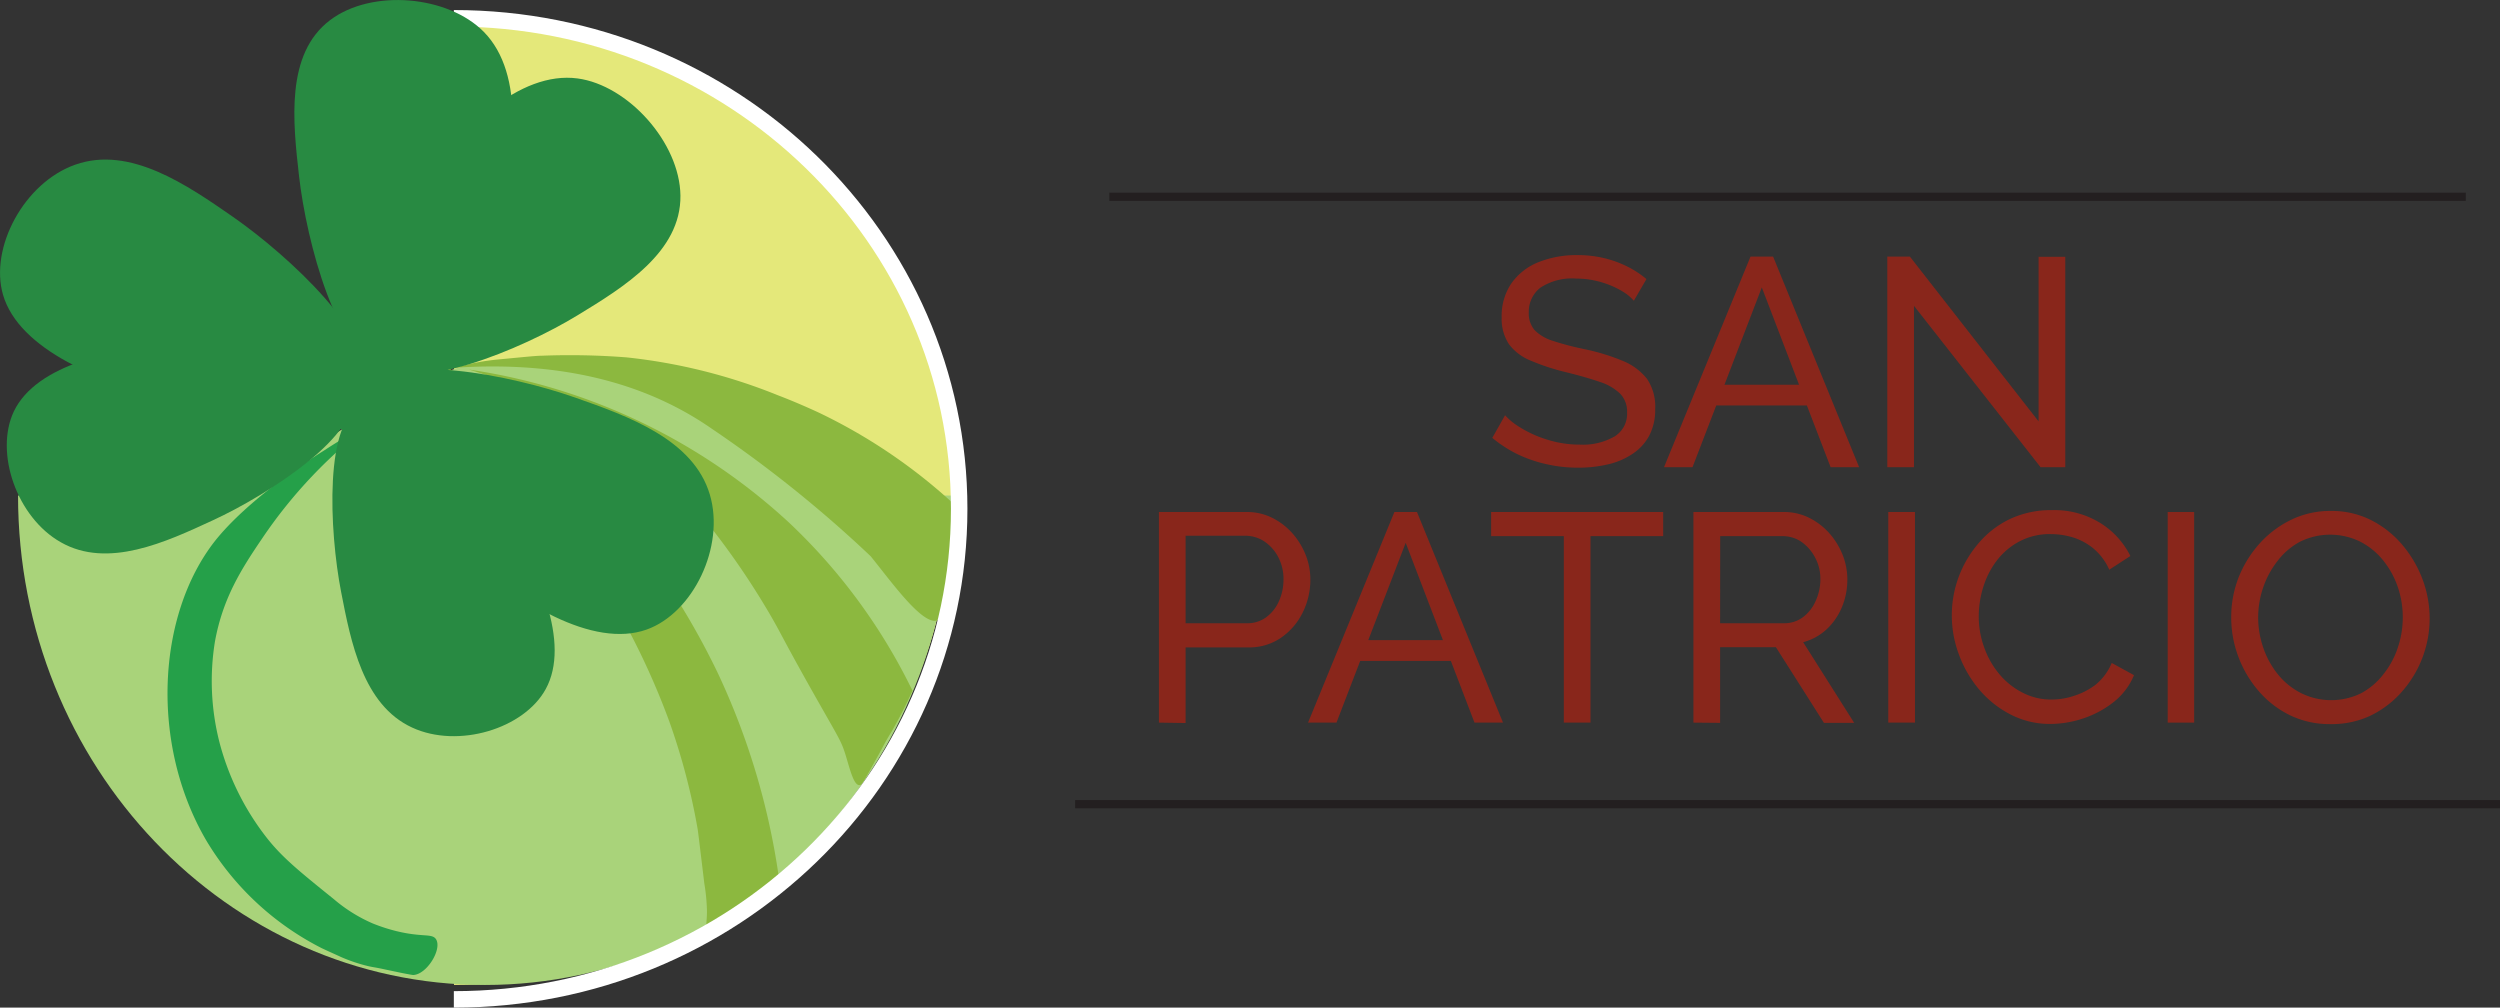 <svg id="Layer_1" data-name="Layer 1" xmlns="http://www.w3.org/2000/svg" viewBox="0 0 303.41 122.29"><rect x="0" y="0" width="303.41" height="122.29" fill="#333333" stroke="none"/><defs><style>.cls-1{fill:#89261b;}.cls-2,.cls-7{fill:none;stroke-miterlimit:10;}.cls-2{stroke:#231f20;}.cls-3{fill:#e4e87a;}.cls-4{fill:#a9d37a;}.cls-5{fill:#8cb83f;}.cls-6{fill:#25a049;}.cls-7{stroke:#fff;stroke-width:2px;}.cls-8{fill:#288a42;}</style></defs><path class="cls-1" d="M212,44.43a5.56,5.56,0,0,0-1.16-1,10.24,10.24,0,0,0-1.62-.84,11,11,0,0,0-2-.62,10.62,10.62,0,0,0-2.21-.23,7,7,0,0,0-4.36,1.11,3.69,3.69,0,0,0-1.4,3,3.1,3.1,0,0,0,.72,2.16,5.31,5.31,0,0,0,2.21,1.29c1,.33,2.26.68,3.8,1a25.56,25.56,0,0,1,4.61,1.4,7.2,7.2,0,0,1,3,2.2,6,6,0,0,1,1,3.68,6.78,6.78,0,0,1-.7,3.18,6.07,6.07,0,0,1-2,2.22,8.85,8.85,0,0,1-3,1.3,15.74,15.74,0,0,1-3.67.41,17.22,17.22,0,0,1-3.8-.42,16.16,16.16,0,0,1-3.51-1.2,15.3,15.3,0,0,1-3.09-2l1.55-2.74A8,8,0,0,0,198,59.68a14.06,14.06,0,0,0,2.09,1.1,15.12,15.12,0,0,0,2.54.81,13,13,0,0,0,2.8.3,7.73,7.73,0,0,0,4.25-1A3.23,3.23,0,0,0,211.18,58a3.14,3.14,0,0,0-.84-2.29,6.37,6.37,0,0,0-2.5-1.44c-1.11-.38-2.45-.77-4-1.15a27.11,27.11,0,0,1-4.35-1.42,6.14,6.14,0,0,1-2.65-2,5.57,5.57,0,0,1-.88-3.27,7,7,0,0,1,1.19-4.13,7.36,7.36,0,0,1,3.27-2.55,12.41,12.41,0,0,1,4.72-.86,13.69,13.69,0,0,1,3.22.36,13,13,0,0,1,2.79,1,12,12,0,0,1,2.38,1.55Z" transform="translate(-13.71 -7.93)"/><path class="cls-1" d="M226.16,39.07h2.74l10.44,25.56h-3.46L233,57.14H222l-2.88,7.49h-3.46Zm5.89,15.55-4.52-11.81L223,54.62Z" transform="translate(-13.71 -7.93)"/><path class="cls-1" d="M246,45.05V64.63h-3.24V39.07h2.74l15.62,20V39.1h3.24V64.63h-3Z" transform="translate(-13.71 -7.93)"/><path class="cls-1" d="M154.36,95.63V70.07H165a6.82,6.82,0,0,1,3.1.7,8.15,8.15,0,0,1,2.45,1.87,9,9,0,0,1,1.62,2.63,8.08,8.08,0,0,1,.57,3,8.91,8.91,0,0,1-.93,4,8,8,0,0,1-2.63,3.06,6.8,6.8,0,0,1-4,1.17H157.6v9.18Zm3.24-12.06h7.45a3.83,3.83,0,0,0,2.32-.72,4.83,4.83,0,0,0,1.55-1.94,6.42,6.42,0,0,0,.56-2.67,5.69,5.69,0,0,0-.65-2.72,5.17,5.17,0,0,0-1.69-1.89,4.19,4.19,0,0,0-2.31-.68H157.6Z" transform="translate(-13.71 -7.93)"/><path class="cls-1" d="M182.94,70.07h2.74l10.44,25.56h-3.46l-2.87-7.49h-11l-2.88,7.49h-3.45Zm5.89,15.55-4.52-11.81-4.54,11.81Z" transform="translate(-13.71 -7.93)"/><path class="cls-1" d="M215.56,73h-8.82V95.63H203.5V73h-8.82V70.07h20.88Z" transform="translate(-13.71 -7.93)"/><path class="cls-1" d="M219.23,95.63V70.07h10.94a6.82,6.82,0,0,1,3.1.7,8.15,8.15,0,0,1,2.45,1.87,9,9,0,0,1,1.62,2.63,8.08,8.08,0,0,1,.57,3,8.63,8.63,0,0,1-.66,3.35,7.74,7.74,0,0,1-1.87,2.7,6.72,6.72,0,0,1-2.83,1.55l6.19,9.79h-3.67l-5.83-9.18h-6.77v9.18Zm3.24-12.06h7.74a3.78,3.78,0,0,0,2.32-.74,4.89,4.89,0,0,0,1.55-2,6.3,6.3,0,0,0,.56-2.63A5.49,5.49,0,0,0,234,75.6a5.39,5.39,0,0,0-1.69-1.93A4,4,0,0,0,230,73h-7.52Z" transform="translate(-13.71 -7.93)"/><path class="cls-1" d="M242.88,95.63V70.07h3.24V95.63Z" transform="translate(-13.71 -7.93)"/><path class="cls-1" d="M250.59,82.63a13.37,13.37,0,0,1,3.18-8.69,11.41,11.41,0,0,1,3.83-3,11.73,11.73,0,0,1,5.15-1.1,10.61,10.61,0,0,1,5.87,1.57,9.86,9.86,0,0,1,3.64,4l-2.56,1.66a7.17,7.17,0,0,0-1.93-2.58,7.35,7.35,0,0,0-2.52-1.35,9.49,9.49,0,0,0-2.64-.39,7.87,7.87,0,0,0-3.76.86,8.43,8.43,0,0,0-2.76,2.3,10.23,10.23,0,0,0-1.67,3.23,11.94,11.94,0,0,0-.56,3.58,10.92,10.92,0,0,0,.67,3.81,10.33,10.33,0,0,0,1.85,3.24,8.92,8.92,0,0,0,2.81,2.23,7.53,7.53,0,0,0,3.53.83,8.64,8.64,0,0,0,2.73-.46A8.55,8.55,0,0,0,268.08,91,6.87,6.87,0,0,0,270,88.39l2.7,1.48a8.05,8.05,0,0,1-2.44,3.24,12.07,12.07,0,0,1-3.69,2,12.76,12.76,0,0,1-4,.68,10.4,10.4,0,0,1-4.82-1.13,12.42,12.42,0,0,1-3.8-3,14,14,0,0,1-2.48-4.25A13.46,13.46,0,0,1,250.59,82.63Z" transform="translate(-13.71 -7.93)"/><path class="cls-1" d="M276.79,95.63V70.07H280V95.63Z" transform="translate(-13.71 -7.93)"/><path class="cls-1" d="M296.52,95.81a11,11,0,0,1-4.9-1.08,11.92,11.92,0,0,1-3.79-2.93,13.67,13.67,0,0,1-2.47-4.18,13.5,13.5,0,0,1-.86-4.77,13.21,13.21,0,0,1,.91-4.88A13.76,13.76,0,0,1,288,73.83,12.42,12.42,0,0,1,291.8,71a10.84,10.84,0,0,1,4.79-1.06,10.61,10.61,0,0,1,4.9,1.12,12.18,12.18,0,0,1,3.78,3,14.28,14.28,0,0,1,2.45,4.18,13.49,13.49,0,0,1,.86,4.72,13.42,13.42,0,0,1-3.44,9,12.09,12.09,0,0,1-3.83,2.87A11.11,11.11,0,0,1,296.52,95.81Zm-8.75-13a11.41,11.41,0,0,0,.63,3.76,10.5,10.5,0,0,0,1.78,3.22A8.59,8.59,0,0,0,293,92.06a8.24,8.24,0,0,0,7.27,0A8.51,8.51,0,0,0,303,89.72a10.36,10.36,0,0,0,1.73-3.23,11.46,11.46,0,0,0,.59-3.64,11.31,11.31,0,0,0-.63-3.75,10.6,10.6,0,0,0-1.8-3.22,8.63,8.63,0,0,0-2.77-2.23,8.27,8.27,0,0,0-7.22,0A8.4,8.4,0,0,0,290.13,76a10.86,10.86,0,0,0-1.75,3.23A11.32,11.32,0,0,0,287.77,82.85Z" transform="translate(-13.71 -7.93)"/><line class="cls-2" x1="134.63" y1="23.88" x2="299.26" y2="23.88"/><line class="cls-2" x1="130.48" y1="97.6" x2="303.41" y2="97.6"/><path class="cls-3" d="M68.81,10.16c33.37,0,60.42,26.26,60.42,58.65s-27,58.66-60.42,58.66" transform="translate(-13.71 -7.93)"/><path class="cls-4" d="M71.56,126.73c-2.32.08-19,.43-29.73-12.24-10.39-12.21-11-31.41-.81-46.65" transform="translate(-13.71 -7.93)"/><path class="cls-4" d="M68.81,121.36H54.17L41,69.18,60.7,56.51A34.09,34.09,0,0,1,67,62.44C83.76,82.75,70.82,116.34,68.81,121.36Z" transform="translate(-13.71 -7.93)"/><path class="cls-4" d="M129.23,68.07c0,32.81-25.37,59.4-56.66,59.4S15.9,100.88,15.9,68.07" transform="translate(-13.71 -7.93)"/><ellipse class="cls-4" cx="88.99" cy="61.73" rx="7.85" ry="23.98" transform="translate(-8.17 122.84) rotate(-74.35)"/><path class="cls-5" d="M129.36,69a66.53,66.53,0,0,0-16.29-11c-2.16-1-3.9-1.7-4.93-2.09a67.91,67.91,0,0,0-18.42-4.61,88.72,88.72,0,0,0-10.22-.2c-.72,0-2.27.17-5.37.46a28.28,28.28,0,0,0-4.29.75l-1.06.26c15.45-1.05,25.17,3.13,31.3,7.38a151.23,151.23,0,0,1,19.3,15.49c2.54,3.13,6.38,8.55,8.16,7.76.55-.24.77-1.41,1.22-3.75a39.42,39.42,0,0,0,.64-6.49C129.44,71.38,129.41,70.05,129.36,69Z" transform="translate(-13.71 -7.93)"/><path class="cls-5" d="M124.45,91.75a70.12,70.12,0,0,0-14.91-20.33A72.83,72.83,0,0,0,70.62,52.78c7.72,2.35,18.8,7,26.65,15.85a94.26,94.26,0,0,1,9.81,13.74c1.43,2.44,1.39,2.64,5.09,9.23,3.3,5.85,3.58,6.14,4.1,7.76s1,3.87,1.74,3.86c.25,0,.42-.27,1.22-1.7s1.2-2.14,1.56-2.83c.88-1.66,1-1.66,1.84-3.25C123.1,94.58,123.74,93.33,124.45,91.75Z" transform="translate(-13.71 -7.93)"/><path class="cls-5" d="M108.22,114.31a86.92,86.92,0,0,0-7.42-24.75A90.85,90.85,0,0,0,67.53,52.2c3.25,3.89,14.58,17.65,21.82,31a90.11,90.11,0,0,1,5.59,12.29,79.78,79.78,0,0,1,3.43,13c.06.33.31,2.45.82,6.67a22.67,22.67,0,0,1,.32,3.4c0,1.13-.21,2,.09,2.13s.47-.48,1.41-1.08,1.26-.39,2-1l.88-.73.49-.39c.89-.69,1.19-.8,1.85-1.29A11.78,11.78,0,0,0,108.22,114.31Z" transform="translate(-13.71 -7.93)"/><path class="cls-6" d="M52.75,123a34.52,34.52,0,0,1-14-13.06c-6.83-11.68-6-27.3,1-36.29,3.94-5,11.3-9.8,13.22-11a71.1,71.1,0,0,1,6.2-3.64A58.31,58.31,0,0,0,45.47,73.36C43,77,40.76,80.52,39.8,85.77A30,30,0,0,0,40.34,98,31.89,31.89,0,0,0,46,109.5c1.91,2.46,4,4.15,8.22,7.55A18.72,18.72,0,0,0,58.94,120a21.19,21.19,0,0,0,2.9.94c3.2.78,4.33.23,4.8,1,.73,1.22-1.13,4.25-2.77,4.32-.12,0-.54-.08-1.37-.24l-2-.42c-1.38-.3-1.37-.25-2.12-.42a20.39,20.39,0,0,1-3.23-1.08C54.53,123.81,53.7,123.45,52.75,123Z" transform="translate(-13.71 -7.93)"/><path class="cls-7" d="M68.79,10.15c33.87,0,61.33,26.65,61.33,59.54s-27.46,59.53-61.33,59.53" transform="translate(-13.71 -7.93)"/><path class="cls-8" d="M50,29.28c.89,7.9,4.68,22.44,10.26,22.91,8.4.72,22.16-30.22,12.18-40.38-4.36-4.44-13.62-5.27-18.69-1.42C48.34,14.49,49.26,22.72,50,29.28Z" transform="translate(-13.71 -7.93)"/><path class="cls-8" d="M83.83,46.18c-6.71,4.1-20.36,9.88-24.13,5.66C54,45.5,69.81,15.58,83.81,17.45c6.12.82,12.4,7.78,12.48,14.21C96.38,38.52,89.39,42.79,83.83,46.18Z" transform="translate(-13.71 -7.93)"/><path class="cls-8" d="M55.11,79.77c-1.43-7.34-2.13-21.21,2.7-22.65C65.08,55,86,80.54,79.94,91.56c-2.63,4.82-10.63,7.25-16.21,4.67C57.77,93.49,56.29,85.85,55.11,79.77Z" transform="translate(-13.71 -7.93)"/><path class="cls-8" d="M83.51,56.18c-7.68-2.71-22.53-5.71-24.88-.84-3.52,7.32,20.67,33.58,33.55,29,5.63-2,9.55-10.06,7.68-16.38C97.87,61.23,89.87,58.42,83.51,56.18Z" transform="translate(-13.71 -7.93)"/><path class="cls-8" d="M39.49,71.1C46.27,68,57.93,60.41,56.27,55.65c-2.49-7.16-35.47-9.12-40.88,2.21-2.36,5,.35,12.86,5.7,15.88C26.8,77,33.87,73.7,39.49,71.1Z" transform="translate(-13.71 -7.93)"/><path class="cls-8" d="M42,34.26c6.69,4.65,17.81,14.93,15.24,19.68-3.88,7.15-39.33,2.89-43.16-10.22C12.41,38,16.64,30.09,22.86,27.91,29.49,25.57,36.45,30.41,42,34.26Z" transform="translate(-13.71 -7.93)"/><circle class="cls-8" cx="43.57" cy="46.2" r="6.28"/></svg>